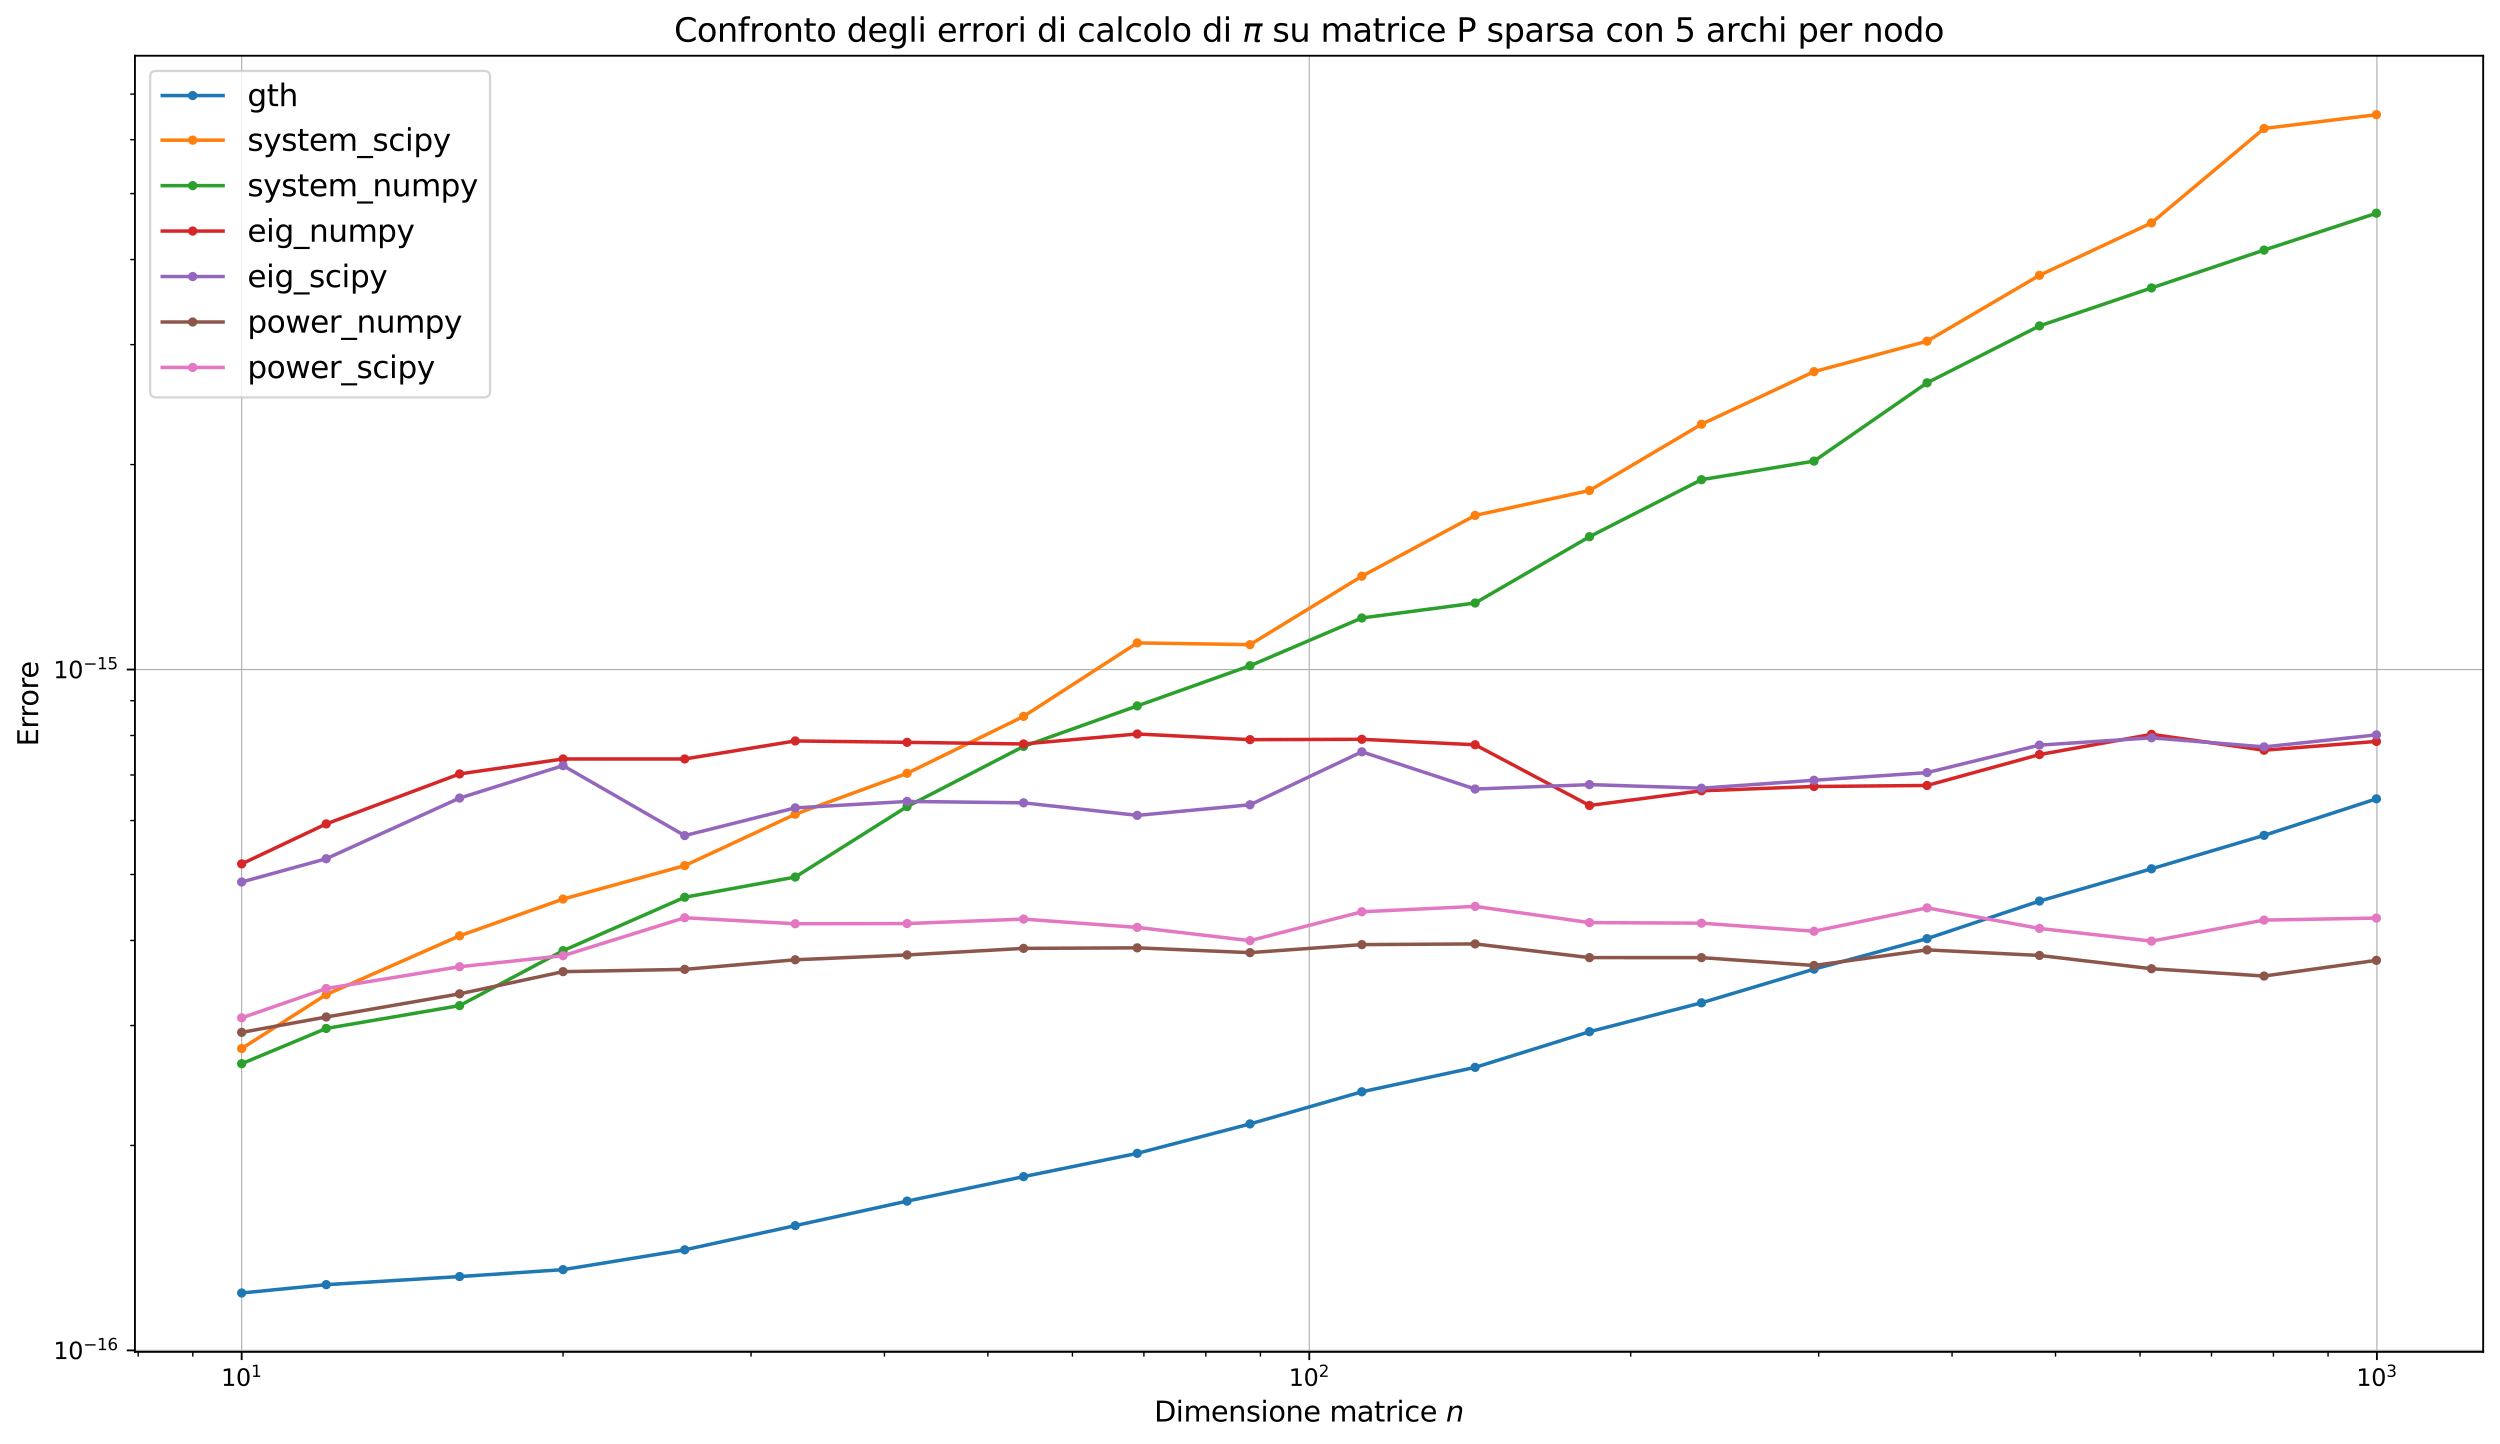 <?xml version="1.0" encoding="utf-8" standalone="no"?>
<!DOCTYPE svg PUBLIC "-//W3C//DTD SVG 1.1//EN"
  "http://www.w3.org/Graphics/SVG/1.1/DTD/svg11.dtd">
<svg xmlns:xlink="http://www.w3.org/1999/xlink" width="1069.314pt" height="617.732pt" viewBox="0 0 1069.314 617.732" xmlns="http://www.w3.org/2000/svg" version="1.1">
 <defs>
  <style type="text/css">*{stroke-linejoin: round; stroke-linecap: butt}</style>
 </defs>
 <g id="figure_1">
  <g id="patch_1">
   <path d="M 0 617.732 
L 1069.314 617.732 
L 1069.314 0 
L 0 0 
z
" style="fill: #ffffff"/>
  </g>
  <g id="axes_1">
   <g id="patch_2">
    <path d="M 57.714 578.24 
L 1062.114 578.24 
L 1062.114 23.84 
L 57.714 23.84 
z
" style="fill: #ffffff"/>
   </g>
   <g id="matplotlib.axis_1">
    <g id="xtick_1">
     <g id="line2d_1">
      <path d="M 103.368 578.24 
L 103.368 23.84 
" clip-path="url(#pf6ccbe01fa)" style="fill: none; stroke: #b0b0b0; stroke-width: 0.5; stroke-linecap: square"/>
     </g>
     <g id="line2d_2">
      <defs>
       <path id="mbf31d3bc08" d="M 0 0 
L 0 3.5 
" style="stroke: #000000; stroke-width: 0.8"/>
      </defs>
      <g>
       <use xlink:href="#mbf31d3bc08" x="103.368" y="578.24" style="stroke: #000000; stroke-width: 0.8"/>
      </g>
     </g>
     <g id="text_1">
      <!-- $\mathdefault{10^{1}}$ -->
      <g transform="translate(94.568 592.838) scale(0.1 -0.1)">
       <defs>
        <path id="DejaVuSans-31" d="M 794 531 
L 1825 531 
L 1825 4091 
L 703 3866 
L 703 4441 
L 1819 4666 
L 2450 4666 
L 2450 531 
L 3481 531 
L 3481 0 
L 794 0 
L 794 531 
z
" transform="scale(0.016)"/>
        <path id="DejaVuSans-30" d="M 2034 4250 
Q 1547 4250 1301 3770 
Q 1056 3291 1056 2328 
Q 1056 1369 1301 889 
Q 1547 409 2034 409 
Q 2525 409 2770 889 
Q 3016 1369 3016 2328 
Q 3016 3291 2770 3770 
Q 2525 4250 2034 4250 
z
M 2034 4750 
Q 2819 4750 3233 4129 
Q 3647 3509 3647 2328 
Q 3647 1150 3233 529 
Q 2819 -91 2034 -91 
Q 1250 -91 836 529 
Q 422 1150 422 2328 
Q 422 3509 836 4129 
Q 1250 4750 2034 4750 
z
" transform="scale(0.016)"/>
       </defs>
       <use xlink:href="#DejaVuSans-31" transform="translate(0 0.684)"/>
       <use xlink:href="#DejaVuSans-30" transform="translate(63.623 0.684)"/>
       <use xlink:href="#DejaVuSans-31" transform="translate(128.203 38.966) scale(0.7)"/>
      </g>
     </g>
    </g>
    <g id="xtick_2">
     <g id="line2d_3">
      <path d="M 560.013 578.24 
L 560.013 23.84 
" clip-path="url(#pf6ccbe01fa)" style="fill: none; stroke: #b0b0b0; stroke-width: 0.5; stroke-linecap: square"/>
     </g>
     <g id="line2d_4">
      <g>
       <use xlink:href="#mbf31d3bc08" x="560.013" y="578.24" style="stroke: #000000; stroke-width: 0.8"/>
      </g>
     </g>
     <g id="text_2">
      <!-- $\mathdefault{10^{2}}$ -->
      <g transform="translate(551.213 592.838) scale(0.1 -0.1)">
       <defs>
        <path id="DejaVuSans-32" d="M 1228 531 
L 3431 531 
L 3431 0 
L 469 0 
L 469 531 
Q 828 903 1448 1529 
Q 2069 2156 2228 2338 
Q 2531 2678 2651 2914 
Q 2772 3150 2772 3378 
Q 2772 3750 2511 3984 
Q 2250 4219 1831 4219 
Q 1534 4219 1204 4116 
Q 875 4013 500 3803 
L 500 4441 
Q 881 4594 1212 4672 
Q 1544 4750 1819 4750 
Q 2544 4750 2975 4387 
Q 3406 4025 3406 3419 
Q 3406 3131 3298 2873 
Q 3191 2616 2906 2266 
Q 2828 2175 2409 1742 
Q 1991 1309 1228 531 
z
" transform="scale(0.016)"/>
       </defs>
       <use xlink:href="#DejaVuSans-31" transform="translate(0 0.766)"/>
       <use xlink:href="#DejaVuSans-30" transform="translate(63.623 0.766)"/>
       <use xlink:href="#DejaVuSans-32" transform="translate(128.203 39.047) scale(0.7)"/>
      </g>
     </g>
    </g>
    <g id="xtick_3">
     <g id="line2d_5">
      <path d="M 1016.658 578.24 
L 1016.658 23.84 
" clip-path="url(#pf6ccbe01fa)" style="fill: none; stroke: #b0b0b0; stroke-width: 0.5; stroke-linecap: square"/>
     </g>
     <g id="line2d_6">
      <g>
       <use xlink:href="#mbf31d3bc08" x="1016.658" y="578.24" style="stroke: #000000; stroke-width: 0.8"/>
      </g>
     </g>
     <g id="text_3">
      <!-- $\mathdefault{10^{3}}$ -->
      <g transform="translate(1007.858 592.838) scale(0.1 -0.1)">
       <defs>
        <path id="DejaVuSans-33" d="M 2597 2516 
Q 3050 2419 3304 2112 
Q 3559 1806 3559 1356 
Q 3559 666 3084 287 
Q 2609 -91 1734 -91 
Q 1441 -91 1130 -33 
Q 819 25 488 141 
L 488 750 
Q 750 597 1062 519 
Q 1375 441 1716 441 
Q 2309 441 2620 675 
Q 2931 909 2931 1356 
Q 2931 1769 2642 2001 
Q 2353 2234 1838 2234 
L 1294 2234 
L 1294 2753 
L 1863 2753 
Q 2328 2753 2575 2939 
Q 2822 3125 2822 3475 
Q 2822 3834 2567 4026 
Q 2313 4219 1838 4219 
Q 1578 4219 1281 4162 
Q 984 4106 628 3988 
L 628 4550 
Q 988 4650 1302 4700 
Q 1616 4750 1894 4750 
Q 2613 4750 3031 4423 
Q 3450 4097 3450 3541 
Q 3450 3153 3228 2886 
Q 3006 2619 2597 2516 
z
" transform="scale(0.016)"/>
       </defs>
       <use xlink:href="#DejaVuSans-31" transform="translate(0 0.766)"/>
       <use xlink:href="#DejaVuSans-30" transform="translate(63.623 0.766)"/>
       <use xlink:href="#DejaVuSans-33" transform="translate(128.203 39.047) scale(0.7)"/>
      </g>
     </g>
    </g>
    <g id="xtick_4">
     <g id="line2d_7">
      <defs>
       <path id="m6e0b505f28" d="M 0 0 
L 0 2 
" style="stroke: #000000; stroke-width: 0.6"/>
      </defs>
      <g>
       <use xlink:href="#m6e0b505f28" x="59.115" y="578.24" style="stroke: #000000; stroke-width: 0.6"/>
      </g>
     </g>
    </g>
    <g id="xtick_5">
     <g id="line2d_8">
      <g>
       <use xlink:href="#m6e0b505f28" x="82.473" y="578.24" style="stroke: #000000; stroke-width: 0.6"/>
      </g>
     </g>
    </g>
    <g id="xtick_6">
     <g id="line2d_9">
      <g>
       <use xlink:href="#m6e0b505f28" x="240.832" y="578.24" style="stroke: #000000; stroke-width: 0.6"/>
      </g>
     </g>
    </g>
    <g id="xtick_7">
     <g id="line2d_10">
      <g>
       <use xlink:href="#m6e0b505f28" x="321.243" y="578.24" style="stroke: #000000; stroke-width: 0.6"/>
      </g>
     </g>
    </g>
    <g id="xtick_8">
     <g id="line2d_11">
      <g>
       <use xlink:href="#m6e0b505f28" x="378.296" y="578.24" style="stroke: #000000; stroke-width: 0.6"/>
      </g>
     </g>
    </g>
    <g id="xtick_9">
     <g id="line2d_12">
      <g>
       <use xlink:href="#m6e0b505f28" x="422.549" y="578.24" style="stroke: #000000; stroke-width: 0.6"/>
      </g>
     </g>
    </g>
    <g id="xtick_10">
     <g id="line2d_13">
      <g>
       <use xlink:href="#m6e0b505f28" x="458.707" y="578.24" style="stroke: #000000; stroke-width: 0.6"/>
      </g>
     </g>
    </g>
    <g id="xtick_11">
     <g id="line2d_14">
      <g>
       <use xlink:href="#m6e0b505f28" x="489.278" y="578.24" style="stroke: #000000; stroke-width: 0.6"/>
      </g>
     </g>
    </g>
    <g id="xtick_12">
     <g id="line2d_15">
      <g>
       <use xlink:href="#m6e0b505f28" x="515.76" y="578.24" style="stroke: #000000; stroke-width: 0.6"/>
      </g>
     </g>
    </g>
    <g id="xtick_13">
     <g id="line2d_16">
      <g>
       <use xlink:href="#m6e0b505f28" x="539.118" y="578.24" style="stroke: #000000; stroke-width: 0.6"/>
      </g>
     </g>
    </g>
    <g id="xtick_14">
     <g id="line2d_17">
      <g>
       <use xlink:href="#m6e0b505f28" x="697.477" y="578.24" style="stroke: #000000; stroke-width: 0.6"/>
      </g>
     </g>
    </g>
    <g id="xtick_15">
     <g id="line2d_18">
      <g>
       <use xlink:href="#m6e0b505f28" x="777.888" y="578.24" style="stroke: #000000; stroke-width: 0.6"/>
      </g>
     </g>
    </g>
    <g id="xtick_16">
     <g id="line2d_19">
      <g>
       <use xlink:href="#m6e0b505f28" x="834.94" y="578.24" style="stroke: #000000; stroke-width: 0.6"/>
      </g>
     </g>
    </g>
    <g id="xtick_17">
     <g id="line2d_20">
      <g>
       <use xlink:href="#m6e0b505f28" x="879.194" y="578.24" style="stroke: #000000; stroke-width: 0.6"/>
      </g>
     </g>
    </g>
    <g id="xtick_18">
     <g id="line2d_21">
      <g>
       <use xlink:href="#m6e0b505f28" x="915.352" y="578.24" style="stroke: #000000; stroke-width: 0.6"/>
      </g>
     </g>
    </g>
    <g id="xtick_19">
     <g id="line2d_22">
      <g>
       <use xlink:href="#m6e0b505f28" x="945.922" y="578.24" style="stroke: #000000; stroke-width: 0.6"/>
      </g>
     </g>
    </g>
    <g id="xtick_20">
     <g id="line2d_23">
      <g>
       <use xlink:href="#m6e0b505f28" x="972.404" y="578.24" style="stroke: #000000; stroke-width: 0.6"/>
      </g>
     </g>
    </g>
    <g id="xtick_21">
     <g id="line2d_24">
      <g>
       <use xlink:href="#m6e0b505f28" x="995.763" y="578.24" style="stroke: #000000; stroke-width: 0.6"/>
      </g>
     </g>
    </g>
    <g id="text_4">
     <!-- Dimensione matrice $n$ -->
     <g transform="translate(493.674 608.036) scale(0.12 -0.12)">
      <defs>
       <path id="DejaVuSans-44" d="M 1259 4147 
L 1259 519 
L 2022 519 
Q 2988 519 3436 956 
Q 3884 1394 3884 2338 
Q 3884 3275 3436 3711 
Q 2988 4147 2022 4147 
L 1259 4147 
z
M 628 4666 
L 1925 4666 
Q 3281 4666 3915 4102 
Q 4550 3538 4550 2338 
Q 4550 1131 3912 565 
Q 3275 0 1925 0 
L 628 0 
L 628 4666 
z
" transform="scale(0.016)"/>
       <path id="DejaVuSans-69" d="M 603 3500 
L 1178 3500 
L 1178 0 
L 603 0 
L 603 3500 
z
M 603 4863 
L 1178 4863 
L 1178 4134 
L 603 4134 
L 603 4863 
z
" transform="scale(0.016)"/>
       <path id="DejaVuSans-6d" d="M 3328 2828 
Q 3544 3216 3844 3400 
Q 4144 3584 4550 3584 
Q 5097 3584 5394 3201 
Q 5691 2819 5691 2113 
L 5691 0 
L 5113 0 
L 5113 2094 
Q 5113 2597 4934 2840 
Q 4756 3084 4391 3084 
Q 3944 3084 3684 2787 
Q 3425 2491 3425 1978 
L 3425 0 
L 2847 0 
L 2847 2094 
Q 2847 2600 2669 2842 
Q 2491 3084 2119 3084 
Q 1678 3084 1418 2786 
Q 1159 2488 1159 1978 
L 1159 0 
L 581 0 
L 581 3500 
L 1159 3500 
L 1159 2956 
Q 1356 3278 1631 3431 
Q 1906 3584 2284 3584 
Q 2666 3584 2933 3390 
Q 3200 3197 3328 2828 
z
" transform="scale(0.016)"/>
       <path id="DejaVuSans-65" d="M 3597 1894 
L 3597 1613 
L 953 1613 
Q 991 1019 1311 708 
Q 1631 397 2203 397 
Q 2534 397 2845 478 
Q 3156 559 3463 722 
L 3463 178 
Q 3153 47 2828 -22 
Q 2503 -91 2169 -91 
Q 1331 -91 842 396 
Q 353 884 353 1716 
Q 353 2575 817 3079 
Q 1281 3584 2069 3584 
Q 2775 3584 3186 3129 
Q 3597 2675 3597 1894 
z
M 3022 2063 
Q 3016 2534 2758 2815 
Q 2500 3097 2075 3097 
Q 1594 3097 1305 2825 
Q 1016 2553 972 2059 
L 3022 2063 
z
" transform="scale(0.016)"/>
       <path id="DejaVuSans-6e" d="M 3513 2113 
L 3513 0 
L 2938 0 
L 2938 2094 
Q 2938 2591 2744 2837 
Q 2550 3084 2163 3084 
Q 1697 3084 1428 2787 
Q 1159 2491 1159 1978 
L 1159 0 
L 581 0 
L 581 3500 
L 1159 3500 
L 1159 2956 
Q 1366 3272 1645 3428 
Q 1925 3584 2291 3584 
Q 2894 3584 3203 3211 
Q 3513 2838 3513 2113 
z
" transform="scale(0.016)"/>
       <path id="DejaVuSans-73" d="M 2834 3397 
L 2834 2853 
Q 2591 2978 2328 3040 
Q 2066 3103 1784 3103 
Q 1356 3103 1142 2972 
Q 928 2841 928 2578 
Q 928 2378 1081 2264 
Q 1234 2150 1697 2047 
L 1894 2003 
Q 2506 1872 2764 1633 
Q 3022 1394 3022 966 
Q 3022 478 2636 193 
Q 2250 -91 1575 -91 
Q 1294 -91 989 -36 
Q 684 19 347 128 
L 347 722 
Q 666 556 975 473 
Q 1284 391 1588 391 
Q 1994 391 2212 530 
Q 2431 669 2431 922 
Q 2431 1156 2273 1281 
Q 2116 1406 1581 1522 
L 1381 1569 
Q 847 1681 609 1914 
Q 372 2147 372 2553 
Q 372 3047 722 3315 
Q 1072 3584 1716 3584 
Q 2034 3584 2315 3537 
Q 2597 3491 2834 3397 
z
" transform="scale(0.016)"/>
       <path id="DejaVuSans-6f" d="M 1959 3097 
Q 1497 3097 1228 2736 
Q 959 2375 959 1747 
Q 959 1119 1226 758 
Q 1494 397 1959 397 
Q 2419 397 2687 759 
Q 2956 1122 2956 1747 
Q 2956 2369 2687 2733 
Q 2419 3097 1959 3097 
z
M 1959 3584 
Q 2709 3584 3137 3096 
Q 3566 2609 3566 1747 
Q 3566 888 3137 398 
Q 2709 -91 1959 -91 
Q 1206 -91 779 398 
Q 353 888 353 1747 
Q 353 2609 779 3096 
Q 1206 3584 1959 3584 
z
" transform="scale(0.016)"/>
       <path id="DejaVuSans-20" transform="scale(0.016)"/>
       <path id="DejaVuSans-61" d="M 2194 1759 
Q 1497 1759 1228 1600 
Q 959 1441 959 1056 
Q 959 750 1161 570 
Q 1363 391 1709 391 
Q 2188 391 2477 730 
Q 2766 1069 2766 1631 
L 2766 1759 
L 2194 1759 
z
M 3341 1997 
L 3341 0 
L 2766 0 
L 2766 531 
Q 2569 213 2275 61 
Q 1981 -91 1556 -91 
Q 1019 -91 701 211 
Q 384 513 384 1019 
Q 384 1609 779 1909 
Q 1175 2209 1959 2209 
L 2766 2209 
L 2766 2266 
Q 2766 2663 2505 2880 
Q 2244 3097 1772 3097 
Q 1472 3097 1187 3025 
Q 903 2953 641 2809 
L 641 3341 
Q 956 3463 1253 3523 
Q 1550 3584 1831 3584 
Q 2591 3584 2966 3190 
Q 3341 2797 3341 1997 
z
" transform="scale(0.016)"/>
       <path id="DejaVuSans-74" d="M 1172 4494 
L 1172 3500 
L 2356 3500 
L 2356 3053 
L 1172 3053 
L 1172 1153 
Q 1172 725 1289 603 
Q 1406 481 1766 481 
L 2356 481 
L 2356 0 
L 1766 0 
Q 1100 0 847 248 
Q 594 497 594 1153 
L 594 3053 
L 172 3053 
L 172 3500 
L 594 3500 
L 594 4494 
L 1172 4494 
z
" transform="scale(0.016)"/>
       <path id="DejaVuSans-72" d="M 2631 2963 
Q 2534 3019 2420 3045 
Q 2306 3072 2169 3072 
Q 1681 3072 1420 2755 
Q 1159 2438 1159 1844 
L 1159 0 
L 581 0 
L 581 3500 
L 1159 3500 
L 1159 2956 
Q 1341 3275 1631 3429 
Q 1922 3584 2338 3584 
Q 2397 3584 2469 3576 
Q 2541 3569 2628 3553 
L 2631 2963 
z
" transform="scale(0.016)"/>
       <path id="DejaVuSans-63" d="M 3122 3366 
L 3122 2828 
Q 2878 2963 2633 3030 
Q 2388 3097 2138 3097 
Q 1578 3097 1268 2742 
Q 959 2388 959 1747 
Q 959 1106 1268 751 
Q 1578 397 2138 397 
Q 2388 397 2633 464 
Q 2878 531 3122 666 
L 3122 134 
Q 2881 22 2623 -34 
Q 2366 -91 2075 -91 
Q 1284 -91 818 406 
Q 353 903 353 1747 
Q 353 2603 823 3093 
Q 1294 3584 2113 3584 
Q 2378 3584 2631 3529 
Q 2884 3475 3122 3366 
z
" transform="scale(0.016)"/>
       <path id="DejaVuSans-Oblique-6e" d="M 3566 2113 
L 3156 0 
L 2578 0 
L 2988 2091 
Q 3016 2238 3031 2350 
Q 3047 2463 3047 2528 
Q 3047 2791 2881 2937 
Q 2716 3084 2419 3084 
Q 1956 3084 1622 2776 
Q 1288 2469 1184 1941 
L 800 0 
L 225 0 
L 903 3500 
L 1478 3500 
L 1363 2950 
Q 1603 3253 1940 3418 
Q 2278 3584 2650 3584 
Q 3113 3584 3367 3334 
Q 3622 3084 3622 2631 
Q 3622 2519 3608 2391 
Q 3594 2263 3566 2113 
z
" transform="scale(0.016)"/>
      </defs>
      <use xlink:href="#DejaVuSans-44" transform="translate(0 0.016)"/>
      <use xlink:href="#DejaVuSans-69" transform="translate(77.002 0.016)"/>
      <use xlink:href="#DejaVuSans-6d" transform="translate(104.785 0.016)"/>
      <use xlink:href="#DejaVuSans-65" transform="translate(202.197 0.016)"/>
      <use xlink:href="#DejaVuSans-6e" transform="translate(263.721 0.016)"/>
      <use xlink:href="#DejaVuSans-73" transform="translate(327.1 0.016)"/>
      <use xlink:href="#DejaVuSans-69" transform="translate(379.199 0.016)"/>
      <use xlink:href="#DejaVuSans-6f" transform="translate(406.982 0.016)"/>
      <use xlink:href="#DejaVuSans-6e" transform="translate(468.164 0.016)"/>
      <use xlink:href="#DejaVuSans-65" transform="translate(531.543 0.016)"/>
      <use xlink:href="#DejaVuSans-20" transform="translate(593.066 0.016)"/>
      <use xlink:href="#DejaVuSans-6d" transform="translate(624.854 0.016)"/>
      <use xlink:href="#DejaVuSans-61" transform="translate(722.266 0.016)"/>
      <use xlink:href="#DejaVuSans-74" transform="translate(783.545 0.016)"/>
      <use xlink:href="#DejaVuSans-72" transform="translate(822.754 0.016)"/>
      <use xlink:href="#DejaVuSans-69" transform="translate(863.867 0.016)"/>
      <use xlink:href="#DejaVuSans-63" transform="translate(891.65 0.016)"/>
      <use xlink:href="#DejaVuSans-65" transform="translate(946.631 0.016)"/>
      <use xlink:href="#DejaVuSans-20" transform="translate(1008.154 0.016)"/>
      <use xlink:href="#DejaVuSans-Oblique-6e" transform="translate(1039.941 0.016)"/>
     </g>
    </g>
   </g>
   <g id="matplotlib.axis_2">
    <g id="ytick_1">
     <g id="line2d_25">
      <path d="M 57.714 577.599 
L 1062.114 577.599 
" clip-path="url(#pf6ccbe01fa)" style="fill: none; stroke: #b0b0b0; stroke-width: 0.5; stroke-linecap: square"/>
     </g>
     <g id="line2d_26">
      <defs>
       <path id="mcbcf1506db" d="M 0 0 
L -3.5 0 
" style="stroke: #000000; stroke-width: 0.8"/>
      </defs>
      <g>
       <use xlink:href="#mcbcf1506db" x="57.714" y="577.599" style="stroke: #000000; stroke-width: 0.8"/>
      </g>
     </g>
     <g id="text_5">
      <!-- $\mathdefault{10^{-16}}$ -->
      <g transform="translate(22.814 581.398) scale(0.1 -0.1)">
       <defs>
        <path id="DejaVuSans-2212" d="M 678 2272 
L 4684 2272 
L 4684 1741 
L 678 1741 
L 678 2272 
z
" transform="scale(0.016)"/>
        <path id="DejaVuSans-36" d="M 2113 2584 
Q 1688 2584 1439 2293 
Q 1191 2003 1191 1497 
Q 1191 994 1439 701 
Q 1688 409 2113 409 
Q 2538 409 2786 701 
Q 3034 994 3034 1497 
Q 3034 2003 2786 2293 
Q 2538 2584 2113 2584 
z
M 3366 4563 
L 3366 3988 
Q 3128 4100 2886 4159 
Q 2644 4219 2406 4219 
Q 1781 4219 1451 3797 
Q 1122 3375 1075 2522 
Q 1259 2794 1537 2939 
Q 1816 3084 2150 3084 
Q 2853 3084 3261 2657 
Q 3669 2231 3669 1497 
Q 3669 778 3244 343 
Q 2819 -91 2113 -91 
Q 1303 -91 875 529 
Q 447 1150 447 2328 
Q 447 3434 972 4092 
Q 1497 4750 2381 4750 
Q 2619 4750 2861 4703 
Q 3103 4656 3366 4563 
z
" transform="scale(0.016)"/>
       </defs>
       <use xlink:href="#DejaVuSans-31" transform="translate(0 0.766)"/>
       <use xlink:href="#DejaVuSans-30" transform="translate(63.623 0.766)"/>
       <use xlink:href="#DejaVuSans-2212" transform="translate(128.203 39.047) scale(0.7)"/>
       <use xlink:href="#DejaVuSans-31" transform="translate(186.855 39.047) scale(0.7)"/>
       <use xlink:href="#DejaVuSans-36" transform="translate(231.392 39.047) scale(0.7)"/>
      </g>
     </g>
    </g>
    <g id="ytick_2">
     <g id="line2d_27">
      <path d="M 57.714 286.369 
L 1062.114 286.369 
" clip-path="url(#pf6ccbe01fa)" style="fill: none; stroke: #b0b0b0; stroke-width: 0.5; stroke-linecap: square"/>
     </g>
     <g id="line2d_28">
      <g>
       <use xlink:href="#mcbcf1506db" x="57.714" y="286.369" style="stroke: #000000; stroke-width: 0.8"/>
      </g>
     </g>
     <g id="text_6">
      <!-- $\mathdefault{10^{-15}}$ -->
      <g transform="translate(22.814 290.169) scale(0.1 -0.1)">
       <defs>
        <path id="DejaVuSans-35" d="M 691 4666 
L 3169 4666 
L 3169 4134 
L 1269 4134 
L 1269 2991 
Q 1406 3038 1543 3061 
Q 1681 3084 1819 3084 
Q 2600 3084 3056 2656 
Q 3513 2228 3513 1497 
Q 3513 744 3044 326 
Q 2575 -91 1722 -91 
Q 1428 -91 1123 -41 
Q 819 9 494 109 
L 494 744 
Q 775 591 1075 516 
Q 1375 441 1709 441 
Q 2250 441 2565 725 
Q 2881 1009 2881 1497 
Q 2881 1984 2565 2268 
Q 2250 2553 1709 2553 
Q 1456 2553 1204 2497 
Q 953 2441 691 2322 
L 691 4666 
z
" transform="scale(0.016)"/>
       </defs>
       <use xlink:href="#DejaVuSans-31" transform="translate(0 0.684)"/>
       <use xlink:href="#DejaVuSans-30" transform="translate(63.623 0.684)"/>
       <use xlink:href="#DejaVuSans-2212" transform="translate(128.203 38.966) scale(0.7)"/>
       <use xlink:href="#DejaVuSans-31" transform="translate(186.855 38.966) scale(0.7)"/>
       <use xlink:href="#DejaVuSans-35" transform="translate(231.392 38.966) scale(0.7)"/>
      </g>
     </g>
    </g>
    <g id="ytick_3">
     <g id="line2d_29">
      <defs>
       <path id="m6c757d63d1" d="M 0 0 
L -2 0 
" style="stroke: #000000; stroke-width: 0.6"/>
      </defs>
      <g>
       <use xlink:href="#m6c757d63d1" x="57.714" y="489.93" style="stroke: #000000; stroke-width: 0.6"/>
      </g>
     </g>
    </g>
    <g id="ytick_4">
     <g id="line2d_30">
      <g>
       <use xlink:href="#m6c757d63d1" x="57.714" y="438.647" style="stroke: #000000; stroke-width: 0.6"/>
      </g>
     </g>
    </g>
    <g id="ytick_5">
     <g id="line2d_31">
      <g>
       <use xlink:href="#m6c757d63d1" x="57.714" y="402.261" style="stroke: #000000; stroke-width: 0.6"/>
      </g>
     </g>
    </g>
    <g id="ytick_6">
     <g id="line2d_32">
      <g>
       <use xlink:href="#m6c757d63d1" x="57.714" y="374.038" style="stroke: #000000; stroke-width: 0.6"/>
      </g>
     </g>
    </g>
    <g id="ytick_7">
     <g id="line2d_33">
      <g>
       <use xlink:href="#m6c757d63d1" x="57.714" y="350.978" style="stroke: #000000; stroke-width: 0.6"/>
      </g>
     </g>
    </g>
    <g id="ytick_8">
     <g id="line2d_34">
      <g>
       <use xlink:href="#m6c757d63d1" x="57.714" y="331.481" style="stroke: #000000; stroke-width: 0.6"/>
      </g>
     </g>
    </g>
    <g id="ytick_9">
     <g id="line2d_35">
      <g>
       <use xlink:href="#m6c757d63d1" x="57.714" y="314.593" style="stroke: #000000; stroke-width: 0.6"/>
      </g>
     </g>
    </g>
    <g id="ytick_10">
     <g id="line2d_36">
      <g>
       <use xlink:href="#m6c757d63d1" x="57.714" y="299.695" style="stroke: #000000; stroke-width: 0.6"/>
      </g>
     </g>
    </g>
    <g id="ytick_11">
     <g id="line2d_37">
      <g>
       <use xlink:href="#m6c757d63d1" x="57.714" y="198.701" style="stroke: #000000; stroke-width: 0.6"/>
      </g>
     </g>
    </g>
    <g id="ytick_12">
     <g id="line2d_38">
      <g>
       <use xlink:href="#m6c757d63d1" x="57.714" y="147.418" style="stroke: #000000; stroke-width: 0.6"/>
      </g>
     </g>
    </g>
    <g id="ytick_13">
     <g id="line2d_39">
      <g>
       <use xlink:href="#m6c757d63d1" x="57.714" y="111.032" style="stroke: #000000; stroke-width: 0.6"/>
      </g>
     </g>
    </g>
    <g id="ytick_14">
     <g id="line2d_40">
      <g>
       <use xlink:href="#m6c757d63d1" x="57.714" y="82.809" style="stroke: #000000; stroke-width: 0.6"/>
      </g>
     </g>
    </g>
    <g id="ytick_15">
     <g id="line2d_41">
      <g>
       <use xlink:href="#m6c757d63d1" x="57.714" y="59.749" style="stroke: #000000; stroke-width: 0.6"/>
      </g>
     </g>
    </g>
    <g id="ytick_16">
     <g id="line2d_42">
      <g>
       <use xlink:href="#m6c757d63d1" x="57.714" y="40.252" style="stroke: #000000; stroke-width: 0.6"/>
      </g>
     </g>
    </g>
    <g id="text_7">
     <!-- Errore -->
     <g transform="translate(16.318 319.219) rotate(-90) scale(0.12 -0.12)">
      <defs>
       <path id="DejaVuSans-45" d="M 628 4666 
L 3578 4666 
L 3578 4134 
L 1259 4134 
L 1259 2753 
L 3481 2753 
L 3481 2222 
L 1259 2222 
L 1259 531 
L 3634 531 
L 3634 0 
L 628 0 
L 628 4666 
z
" transform="scale(0.016)"/>
      </defs>
      <use xlink:href="#DejaVuSans-45"/>
      <use xlink:href="#DejaVuSans-72" x="63.184"/>
      <use xlink:href="#DejaVuSans-72" x="102.547"/>
      <use xlink:href="#DejaVuSans-6f" x="141.41"/>
      <use xlink:href="#DejaVuSans-72" x="202.592"/>
      <use xlink:href="#DejaVuSans-65" x="241.455"/>
     </g>
    </g>
   </g>
   <g id="line2d_43">
    <path d="M 103.368 553.04 
L 139.526 549.477 
L 196.579 546.012 
L 240.832 543.055 
L 292.864 534.58 
L 340.145 524.231 
L 387.972 513.752 
L 437.812 503.272 
L 486.424 493.31 
L 534.661 480.721 
L 582.488 466.984 
L 630.946 456.54 
L 679.86 441.286 
L 727.764 428.924 
L 775.895 414.522 
L 824.245 401.474 
L 872.334 385.405 
L 920.249 371.607 
L 968.398 357.297 
L 1016.459 341.676 
" clip-path="url(#pf6ccbe01fa)" style="fill: none; stroke: #1f77b4; stroke-width: 1.5; stroke-linecap: square"/>
    <defs>
     <path id="md8b62e41e8" d="M 0 1.5 
C 0.398 1.5 0.779 1.342 1.061 1.061 
C 1.342 0.779 1.5 0.398 1.5 0 
C 1.5 -0.398 1.342 -0.779 1.061 -1.061 
C 0.779 -1.342 0.398 -1.5 0 -1.5 
C -0.398 -1.5 -0.779 -1.342 -1.061 -1.061 
C -1.342 -0.779 -1.5 -0.398 -1.5 0 
C -1.5 0.398 -1.342 0.779 -1.061 1.061 
C -0.779 1.342 -0.398 1.5 0 1.5 
z
" style="stroke: #1f77b4"/>
    </defs>
    <g clip-path="url(#pf6ccbe01fa)">
     <use xlink:href="#md8b62e41e8" x="103.368" y="553.04" style="fill: #1f77b4; stroke: #1f77b4"/>
     <use xlink:href="#md8b62e41e8" x="139.526" y="549.477" style="fill: #1f77b4; stroke: #1f77b4"/>
     <use xlink:href="#md8b62e41e8" x="196.579" y="546.012" style="fill: #1f77b4; stroke: #1f77b4"/>
     <use xlink:href="#md8b62e41e8" x="240.832" y="543.055" style="fill: #1f77b4; stroke: #1f77b4"/>
     <use xlink:href="#md8b62e41e8" x="292.864" y="534.58" style="fill: #1f77b4; stroke: #1f77b4"/>
     <use xlink:href="#md8b62e41e8" x="340.145" y="524.231" style="fill: #1f77b4; stroke: #1f77b4"/>
     <use xlink:href="#md8b62e41e8" x="387.972" y="513.752" style="fill: #1f77b4; stroke: #1f77b4"/>
     <use xlink:href="#md8b62e41e8" x="437.812" y="503.272" style="fill: #1f77b4; stroke: #1f77b4"/>
     <use xlink:href="#md8b62e41e8" x="486.424" y="493.31" style="fill: #1f77b4; stroke: #1f77b4"/>
     <use xlink:href="#md8b62e41e8" x="534.661" y="480.721" style="fill: #1f77b4; stroke: #1f77b4"/>
     <use xlink:href="#md8b62e41e8" x="582.488" y="466.984" style="fill: #1f77b4; stroke: #1f77b4"/>
     <use xlink:href="#md8b62e41e8" x="630.946" y="456.54" style="fill: #1f77b4; stroke: #1f77b4"/>
     <use xlink:href="#md8b62e41e8" x="679.86" y="441.286" style="fill: #1f77b4; stroke: #1f77b4"/>
     <use xlink:href="#md8b62e41e8" x="727.764" y="428.924" style="fill: #1f77b4; stroke: #1f77b4"/>
     <use xlink:href="#md8b62e41e8" x="775.895" y="414.522" style="fill: #1f77b4; stroke: #1f77b4"/>
     <use xlink:href="#md8b62e41e8" x="824.245" y="401.474" style="fill: #1f77b4; stroke: #1f77b4"/>
     <use xlink:href="#md8b62e41e8" x="872.334" y="385.405" style="fill: #1f77b4; stroke: #1f77b4"/>
     <use xlink:href="#md8b62e41e8" x="920.249" y="371.607" style="fill: #1f77b4; stroke: #1f77b4"/>
     <use xlink:href="#md8b62e41e8" x="968.398" y="357.297" style="fill: #1f77b4; stroke: #1f77b4"/>
     <use xlink:href="#md8b62e41e8" x="1016.459" y="341.676" style="fill: #1f77b4; stroke: #1f77b4"/>
    </g>
   </g>
   <g id="line2d_44">
    <path d="M 103.368 448.482 
L 139.526 425.422 
L 196.579 400.266 
L 240.832 384.547 
L 292.864 370.247 
L 340.145 348.265 
L 387.972 330.773 
L 437.812 306.407 
L 486.424 274.986 
L 534.661 275.734 
L 582.488 246.458 
L 630.946 220.457 
L 679.86 209.794 
L 727.764 181.458 
L 775.895 158.964 
L 824.245 145.927 
L 872.334 117.759 
L 920.249 95.335 
L 968.398 54.952 
L 1016.459 49.04 
" clip-path="url(#pf6ccbe01fa)" style="fill: none; stroke: #ff7f0e; stroke-width: 1.5; stroke-linecap: square"/>
    <defs>
     <path id="m879a0697b8" d="M 0 1.5 
C 0.398 1.5 0.779 1.342 1.061 1.061 
C 1.342 0.779 1.5 0.398 1.5 0 
C 1.5 -0.398 1.342 -0.779 1.061 -1.061 
C 0.779 -1.342 0.398 -1.5 0 -1.5 
C -0.398 -1.5 -0.779 -1.342 -1.061 -1.061 
C -1.342 -0.779 -1.5 -0.398 -1.5 0 
C -1.5 0.398 -1.342 0.779 -1.061 1.061 
C -0.779 1.342 -0.398 1.5 0 1.5 
z
" style="stroke: #ff7f0e"/>
    </defs>
    <g clip-path="url(#pf6ccbe01fa)">
     <use xlink:href="#m879a0697b8" x="103.368" y="448.482" style="fill: #ff7f0e; stroke: #ff7f0e"/>
     <use xlink:href="#m879a0697b8" x="139.526" y="425.422" style="fill: #ff7f0e; stroke: #ff7f0e"/>
     <use xlink:href="#m879a0697b8" x="196.579" y="400.266" style="fill: #ff7f0e; stroke: #ff7f0e"/>
     <use xlink:href="#m879a0697b8" x="240.832" y="384.547" style="fill: #ff7f0e; stroke: #ff7f0e"/>
     <use xlink:href="#m879a0697b8" x="292.864" y="370.247" style="fill: #ff7f0e; stroke: #ff7f0e"/>
     <use xlink:href="#m879a0697b8" x="340.145" y="348.265" style="fill: #ff7f0e; stroke: #ff7f0e"/>
     <use xlink:href="#m879a0697b8" x="387.972" y="330.773" style="fill: #ff7f0e; stroke: #ff7f0e"/>
     <use xlink:href="#m879a0697b8" x="437.812" y="306.407" style="fill: #ff7f0e; stroke: #ff7f0e"/>
     <use xlink:href="#m879a0697b8" x="486.424" y="274.986" style="fill: #ff7f0e; stroke: #ff7f0e"/>
     <use xlink:href="#m879a0697b8" x="534.661" y="275.734" style="fill: #ff7f0e; stroke: #ff7f0e"/>
     <use xlink:href="#m879a0697b8" x="582.488" y="246.458" style="fill: #ff7f0e; stroke: #ff7f0e"/>
     <use xlink:href="#m879a0697b8" x="630.946" y="220.457" style="fill: #ff7f0e; stroke: #ff7f0e"/>
     <use xlink:href="#m879a0697b8" x="679.86" y="209.794" style="fill: #ff7f0e; stroke: #ff7f0e"/>
     <use xlink:href="#m879a0697b8" x="727.764" y="181.458" style="fill: #ff7f0e; stroke: #ff7f0e"/>
     <use xlink:href="#m879a0697b8" x="775.895" y="158.964" style="fill: #ff7f0e; stroke: #ff7f0e"/>
     <use xlink:href="#m879a0697b8" x="824.245" y="145.927" style="fill: #ff7f0e; stroke: #ff7f0e"/>
     <use xlink:href="#m879a0697b8" x="872.334" y="117.759" style="fill: #ff7f0e; stroke: #ff7f0e"/>
     <use xlink:href="#m879a0697b8" x="920.249" y="95.335" style="fill: #ff7f0e; stroke: #ff7f0e"/>
     <use xlink:href="#m879a0697b8" x="968.398" y="54.952" style="fill: #ff7f0e; stroke: #ff7f0e"/>
     <use xlink:href="#m879a0697b8" x="1016.459" y="49.04" style="fill: #ff7f0e; stroke: #ff7f0e"/>
    </g>
   </g>
   <g id="line2d_45">
    <path d="M 103.368 454.97 
L 139.526 439.888 
L 196.579 430.12 
L 240.832 406.633 
L 292.864 383.775 
L 340.145 375.131 
L 387.972 344.997 
L 437.812 319.249 
L 486.424 301.94 
L 534.661 284.75 
L 582.488 264.321 
L 630.946 257.924 
L 679.86 229.558 
L 727.764 205.165 
L 775.895 197.227 
L 824.245 163.745 
L 872.334 139.394 
L 920.249 123.156 
L 968.398 106.968 
L 1016.459 91.2 
" clip-path="url(#pf6ccbe01fa)" style="fill: none; stroke: #2ca02c; stroke-width: 1.5; stroke-linecap: square"/>
    <defs>
     <path id="m03c0204348" d="M 0 1.5 
C 0.398 1.5 0.779 1.342 1.061 1.061 
C 1.342 0.779 1.5 0.398 1.5 0 
C 1.5 -0.398 1.342 -0.779 1.061 -1.061 
C 0.779 -1.342 0.398 -1.5 0 -1.5 
C -0.398 -1.5 -0.779 -1.342 -1.061 -1.061 
C -1.342 -0.779 -1.5 -0.398 -1.5 0 
C -1.5 0.398 -1.342 0.779 -1.061 1.061 
C -0.779 1.342 -0.398 1.5 0 1.5 
z
" style="stroke: #2ca02c"/>
    </defs>
    <g clip-path="url(#pf6ccbe01fa)">
     <use xlink:href="#m03c0204348" x="103.368" y="454.97" style="fill: #2ca02c; stroke: #2ca02c"/>
     <use xlink:href="#m03c0204348" x="139.526" y="439.888" style="fill: #2ca02c; stroke: #2ca02c"/>
     <use xlink:href="#m03c0204348" x="196.579" y="430.12" style="fill: #2ca02c; stroke: #2ca02c"/>
     <use xlink:href="#m03c0204348" x="240.832" y="406.633" style="fill: #2ca02c; stroke: #2ca02c"/>
     <use xlink:href="#m03c0204348" x="292.864" y="383.775" style="fill: #2ca02c; stroke: #2ca02c"/>
     <use xlink:href="#m03c0204348" x="340.145" y="375.131" style="fill: #2ca02c; stroke: #2ca02c"/>
     <use xlink:href="#m03c0204348" x="387.972" y="344.997" style="fill: #2ca02c; stroke: #2ca02c"/>
     <use xlink:href="#m03c0204348" x="437.812" y="319.249" style="fill: #2ca02c; stroke: #2ca02c"/>
     <use xlink:href="#m03c0204348" x="486.424" y="301.94" style="fill: #2ca02c; stroke: #2ca02c"/>
     <use xlink:href="#m03c0204348" x="534.661" y="284.75" style="fill: #2ca02c; stroke: #2ca02c"/>
     <use xlink:href="#m03c0204348" x="582.488" y="264.321" style="fill: #2ca02c; stroke: #2ca02c"/>
     <use xlink:href="#m03c0204348" x="630.946" y="257.924" style="fill: #2ca02c; stroke: #2ca02c"/>
     <use xlink:href="#m03c0204348" x="679.86" y="229.558" style="fill: #2ca02c; stroke: #2ca02c"/>
     <use xlink:href="#m03c0204348" x="727.764" y="205.165" style="fill: #2ca02c; stroke: #2ca02c"/>
     <use xlink:href="#m03c0204348" x="775.895" y="197.227" style="fill: #2ca02c; stroke: #2ca02c"/>
     <use xlink:href="#m03c0204348" x="824.245" y="163.745" style="fill: #2ca02c; stroke: #2ca02c"/>
     <use xlink:href="#m03c0204348" x="872.334" y="139.394" style="fill: #2ca02c; stroke: #2ca02c"/>
     <use xlink:href="#m03c0204348" x="920.249" y="123.156" style="fill: #2ca02c; stroke: #2ca02c"/>
     <use xlink:href="#m03c0204348" x="968.398" y="106.968" style="fill: #2ca02c; stroke: #2ca02c"/>
     <use xlink:href="#m03c0204348" x="1016.459" y="91.2" style="fill: #2ca02c; stroke: #2ca02c"/>
    </g>
   </g>
   <g id="line2d_46">
    <path d="M 103.368 369.504 
L 139.526 352.404 
L 196.579 331.019 
L 240.832 324.625 
L 292.864 324.625 
L 340.145 316.923 
L 387.972 317.513 
L 437.812 318.213 
L 486.424 313.938 
L 534.661 316.365 
L 582.488 316.218 
L 630.946 318.555 
L 679.86 344.527 
L 727.764 338.236 
L 775.895 336.41 
L 824.245 335.964 
L 872.334 322.751 
L 920.249 314.104 
L 968.398 320.885 
L 1016.459 317.124 
" clip-path="url(#pf6ccbe01fa)" style="fill: none; stroke: #d62728; stroke-width: 1.5; stroke-linecap: square"/>
    <defs>
     <path id="m3f023e2284" d="M 0 1.5 
C 0.398 1.5 0.779 1.342 1.061 1.061 
C 1.342 0.779 1.5 0.398 1.5 0 
C 1.5 -0.398 1.342 -0.779 1.061 -1.061 
C 0.779 -1.342 0.398 -1.5 0 -1.5 
C -0.398 -1.5 -0.779 -1.342 -1.061 -1.061 
C -1.342 -0.779 -1.5 -0.398 -1.5 0 
C -1.5 0.398 -1.342 0.779 -1.061 1.061 
C -0.779 1.342 -0.398 1.5 0 1.5 
z
" style="stroke: #d62728"/>
    </defs>
    <g clip-path="url(#pf6ccbe01fa)">
     <use xlink:href="#m3f023e2284" x="103.368" y="369.504" style="fill: #d62728; stroke: #d62728"/>
     <use xlink:href="#m3f023e2284" x="139.526" y="352.404" style="fill: #d62728; stroke: #d62728"/>
     <use xlink:href="#m3f023e2284" x="196.579" y="331.019" style="fill: #d62728; stroke: #d62728"/>
     <use xlink:href="#m3f023e2284" x="240.832" y="324.625" style="fill: #d62728; stroke: #d62728"/>
     <use xlink:href="#m3f023e2284" x="292.864" y="324.625" style="fill: #d62728; stroke: #d62728"/>
     <use xlink:href="#m3f023e2284" x="340.145" y="316.923" style="fill: #d62728; stroke: #d62728"/>
     <use xlink:href="#m3f023e2284" x="387.972" y="317.513" style="fill: #d62728; stroke: #d62728"/>
     <use xlink:href="#m3f023e2284" x="437.812" y="318.213" style="fill: #d62728; stroke: #d62728"/>
     <use xlink:href="#m3f023e2284" x="486.424" y="313.938" style="fill: #d62728; stroke: #d62728"/>
     <use xlink:href="#m3f023e2284" x="534.661" y="316.365" style="fill: #d62728; stroke: #d62728"/>
     <use xlink:href="#m3f023e2284" x="582.488" y="316.218" style="fill: #d62728; stroke: #d62728"/>
     <use xlink:href="#m3f023e2284" x="630.946" y="318.555" style="fill: #d62728; stroke: #d62728"/>
     <use xlink:href="#m3f023e2284" x="679.86" y="344.527" style="fill: #d62728; stroke: #d62728"/>
     <use xlink:href="#m3f023e2284" x="727.764" y="338.236" style="fill: #d62728; stroke: #d62728"/>
     <use xlink:href="#m3f023e2284" x="775.895" y="336.41" style="fill: #d62728; stroke: #d62728"/>
     <use xlink:href="#m3f023e2284" x="824.245" y="335.964" style="fill: #d62728; stroke: #d62728"/>
     <use xlink:href="#m3f023e2284" x="872.334" y="322.751" style="fill: #d62728; stroke: #d62728"/>
     <use xlink:href="#m3f023e2284" x="920.249" y="314.104" style="fill: #d62728; stroke: #d62728"/>
     <use xlink:href="#m3f023e2284" x="968.398" y="320.885" style="fill: #d62728; stroke: #d62728"/>
     <use xlink:href="#m3f023e2284" x="1016.459" y="317.124" style="fill: #d62728; stroke: #d62728"/>
    </g>
   </g>
   <g id="line2d_47">
    <path d="M 103.368 377.252 
L 139.526 367.301 
L 196.579 341.345 
L 240.832 327.478 
L 292.864 357.401 
L 340.145 345.544 
L 387.972 342.793 
L 437.812 343.395 
L 486.424 348.75 
L 534.661 344.226 
L 582.488 321.562 
L 630.946 337.494 
L 679.86 335.603 
L 727.764 337.127 
L 775.895 333.729 
L 824.245 330.465 
L 872.334 318.709 
L 920.249 315.586 
L 968.398 319.467 
L 1016.459 314.322 
" clip-path="url(#pf6ccbe01fa)" style="fill: none; stroke: #9467bd; stroke-width: 1.5; stroke-linecap: square"/>
    <defs>
     <path id="m09ea124ba3" d="M 0 1.5 
C 0.398 1.5 0.779 1.342 1.061 1.061 
C 1.342 0.779 1.5 0.398 1.5 0 
C 1.5 -0.398 1.342 -0.779 1.061 -1.061 
C 0.779 -1.342 0.398 -1.5 0 -1.5 
C -0.398 -1.5 -0.779 -1.342 -1.061 -1.061 
C -1.342 -0.779 -1.5 -0.398 -1.5 0 
C -1.5 0.398 -1.342 0.779 -1.061 1.061 
C -0.779 1.342 -0.398 1.5 0 1.5 
z
" style="stroke: #9467bd"/>
    </defs>
    <g clip-path="url(#pf6ccbe01fa)">
     <use xlink:href="#m09ea124ba3" x="103.368" y="377.252" style="fill: #9467bd; stroke: #9467bd"/>
     <use xlink:href="#m09ea124ba3" x="139.526" y="367.301" style="fill: #9467bd; stroke: #9467bd"/>
     <use xlink:href="#m09ea124ba3" x="196.579" y="341.345" style="fill: #9467bd; stroke: #9467bd"/>
     <use xlink:href="#m09ea124ba3" x="240.832" y="327.478" style="fill: #9467bd; stroke: #9467bd"/>
     <use xlink:href="#m09ea124ba3" x="292.864" y="357.401" style="fill: #9467bd; stroke: #9467bd"/>
     <use xlink:href="#m09ea124ba3" x="340.145" y="345.544" style="fill: #9467bd; stroke: #9467bd"/>
     <use xlink:href="#m09ea124ba3" x="387.972" y="342.793" style="fill: #9467bd; stroke: #9467bd"/>
     <use xlink:href="#m09ea124ba3" x="437.812" y="343.395" style="fill: #9467bd; stroke: #9467bd"/>
     <use xlink:href="#m09ea124ba3" x="486.424" y="348.75" style="fill: #9467bd; stroke: #9467bd"/>
     <use xlink:href="#m09ea124ba3" x="534.661" y="344.226" style="fill: #9467bd; stroke: #9467bd"/>
     <use xlink:href="#m09ea124ba3" x="582.488" y="321.562" style="fill: #9467bd; stroke: #9467bd"/>
     <use xlink:href="#m09ea124ba3" x="630.946" y="337.494" style="fill: #9467bd; stroke: #9467bd"/>
     <use xlink:href="#m09ea124ba3" x="679.86" y="335.603" style="fill: #9467bd; stroke: #9467bd"/>
     <use xlink:href="#m09ea124ba3" x="727.764" y="337.127" style="fill: #9467bd; stroke: #9467bd"/>
     <use xlink:href="#m09ea124ba3" x="775.895" y="333.729" style="fill: #9467bd; stroke: #9467bd"/>
     <use xlink:href="#m09ea124ba3" x="824.245" y="330.465" style="fill: #9467bd; stroke: #9467bd"/>
     <use xlink:href="#m09ea124ba3" x="872.334" y="318.709" style="fill: #9467bd; stroke: #9467bd"/>
     <use xlink:href="#m09ea124ba3" x="920.249" y="315.586" style="fill: #9467bd; stroke: #9467bd"/>
     <use xlink:href="#m09ea124ba3" x="968.398" y="319.467" style="fill: #9467bd; stroke: #9467bd"/>
     <use xlink:href="#m09ea124ba3" x="1016.459" y="314.322" style="fill: #9467bd; stroke: #9467bd"/>
    </g>
   </g>
   <g id="line2d_48">
    <path d="M 103.368 441.561 
L 139.526 434.998 
L 196.579 425.093 
L 240.832 415.603 
L 292.864 414.616 
L 340.145 410.525 
L 387.972 408.456 
L 437.812 405.643 
L 486.424 405.415 
L 534.661 407.472 
L 582.488 404.041 
L 630.946 403.739 
L 679.86 409.593 
L 727.764 409.602 
L 775.895 412.962 
L 824.245 406.287 
L 872.334 408.666 
L 920.249 414.351 
L 968.398 417.479 
L 1016.459 410.759 
" clip-path="url(#pf6ccbe01fa)" style="fill: none; stroke: #8c564b; stroke-width: 1.5; stroke-linecap: square"/>
    <defs>
     <path id="m5991ed8937" d="M 0 1.5 
C 0.398 1.5 0.779 1.342 1.061 1.061 
C 1.342 0.779 1.5 0.398 1.5 0 
C 1.5 -0.398 1.342 -0.779 1.061 -1.061 
C 0.779 -1.342 0.398 -1.5 0 -1.5 
C -0.398 -1.5 -0.779 -1.342 -1.061 -1.061 
C -1.342 -0.779 -1.5 -0.398 -1.5 0 
C -1.5 0.398 -1.342 0.779 -1.061 1.061 
C -0.779 1.342 -0.398 1.5 0 1.5 
z
" style="stroke: #8c564b"/>
    </defs>
    <g clip-path="url(#pf6ccbe01fa)">
     <use xlink:href="#m5991ed8937" x="103.368" y="441.561" style="fill: #8c564b; stroke: #8c564b"/>
     <use xlink:href="#m5991ed8937" x="139.526" y="434.998" style="fill: #8c564b; stroke: #8c564b"/>
     <use xlink:href="#m5991ed8937" x="196.579" y="425.093" style="fill: #8c564b; stroke: #8c564b"/>
     <use xlink:href="#m5991ed8937" x="240.832" y="415.603" style="fill: #8c564b; stroke: #8c564b"/>
     <use xlink:href="#m5991ed8937" x="292.864" y="414.616" style="fill: #8c564b; stroke: #8c564b"/>
     <use xlink:href="#m5991ed8937" x="340.145" y="410.525" style="fill: #8c564b; stroke: #8c564b"/>
     <use xlink:href="#m5991ed8937" x="387.972" y="408.456" style="fill: #8c564b; stroke: #8c564b"/>
     <use xlink:href="#m5991ed8937" x="437.812" y="405.643" style="fill: #8c564b; stroke: #8c564b"/>
     <use xlink:href="#m5991ed8937" x="486.424" y="405.415" style="fill: #8c564b; stroke: #8c564b"/>
     <use xlink:href="#m5991ed8937" x="534.661" y="407.472" style="fill: #8c564b; stroke: #8c564b"/>
     <use xlink:href="#m5991ed8937" x="582.488" y="404.041" style="fill: #8c564b; stroke: #8c564b"/>
     <use xlink:href="#m5991ed8937" x="630.946" y="403.739" style="fill: #8c564b; stroke: #8c564b"/>
     <use xlink:href="#m5991ed8937" x="679.86" y="409.593" style="fill: #8c564b; stroke: #8c564b"/>
     <use xlink:href="#m5991ed8937" x="727.764" y="409.602" style="fill: #8c564b; stroke: #8c564b"/>
     <use xlink:href="#m5991ed8937" x="775.895" y="412.962" style="fill: #8c564b; stroke: #8c564b"/>
     <use xlink:href="#m5991ed8937" x="824.245" y="406.287" style="fill: #8c564b; stroke: #8c564b"/>
     <use xlink:href="#m5991ed8937" x="872.334" y="408.666" style="fill: #8c564b; stroke: #8c564b"/>
     <use xlink:href="#m5991ed8937" x="920.249" y="414.351" style="fill: #8c564b; stroke: #8c564b"/>
     <use xlink:href="#m5991ed8937" x="968.398" y="417.479" style="fill: #8c564b; stroke: #8c564b"/>
     <use xlink:href="#m5991ed8937" x="1016.459" y="410.759" style="fill: #8c564b; stroke: #8c564b"/>
    </g>
   </g>
   <g id="line2d_49">
    <path d="M 103.368 435.354 
L 139.526 422.814 
L 196.579 413.487 
L 240.832 408.781 
L 292.864 392.543 
L 340.145 395.109 
L 387.972 395.028 
L 437.812 393.116 
L 486.424 396.673 
L 534.661 402.342 
L 582.488 389.986 
L 630.946 387.681 
L 679.86 394.616 
L 727.764 394.862 
L 775.895 398.31 
L 824.245 388.319 
L 872.334 397.112 
L 920.249 402.543 
L 968.398 393.548 
L 1016.459 392.684 
" clip-path="url(#pf6ccbe01fa)" style="fill: none; stroke: #e377c2; stroke-width: 1.5; stroke-linecap: square"/>
    <defs>
     <path id="mef03cbe746" d="M 0 1.5 
C 0.398 1.5 0.779 1.342 1.061 1.061 
C 1.342 0.779 1.5 0.398 1.5 0 
C 1.5 -0.398 1.342 -0.779 1.061 -1.061 
C 0.779 -1.342 0.398 -1.5 0 -1.5 
C -0.398 -1.5 -0.779 -1.342 -1.061 -1.061 
C -1.342 -0.779 -1.5 -0.398 -1.5 0 
C -1.5 0.398 -1.342 0.779 -1.061 1.061 
C -0.779 1.342 -0.398 1.5 0 1.5 
z
" style="stroke: #e377c2"/>
    </defs>
    <g clip-path="url(#pf6ccbe01fa)">
     <use xlink:href="#mef03cbe746" x="103.368" y="435.354" style="fill: #e377c2; stroke: #e377c2"/>
     <use xlink:href="#mef03cbe746" x="139.526" y="422.814" style="fill: #e377c2; stroke: #e377c2"/>
     <use xlink:href="#mef03cbe746" x="196.579" y="413.487" style="fill: #e377c2; stroke: #e377c2"/>
     <use xlink:href="#mef03cbe746" x="240.832" y="408.781" style="fill: #e377c2; stroke: #e377c2"/>
     <use xlink:href="#mef03cbe746" x="292.864" y="392.543" style="fill: #e377c2; stroke: #e377c2"/>
     <use xlink:href="#mef03cbe746" x="340.145" y="395.109" style="fill: #e377c2; stroke: #e377c2"/>
     <use xlink:href="#mef03cbe746" x="387.972" y="395.028" style="fill: #e377c2; stroke: #e377c2"/>
     <use xlink:href="#mef03cbe746" x="437.812" y="393.116" style="fill: #e377c2; stroke: #e377c2"/>
     <use xlink:href="#mef03cbe746" x="486.424" y="396.673" style="fill: #e377c2; stroke: #e377c2"/>
     <use xlink:href="#mef03cbe746" x="534.661" y="402.342" style="fill: #e377c2; stroke: #e377c2"/>
     <use xlink:href="#mef03cbe746" x="582.488" y="389.986" style="fill: #e377c2; stroke: #e377c2"/>
     <use xlink:href="#mef03cbe746" x="630.946" y="387.681" style="fill: #e377c2; stroke: #e377c2"/>
     <use xlink:href="#mef03cbe746" x="679.86" y="394.616" style="fill: #e377c2; stroke: #e377c2"/>
     <use xlink:href="#mef03cbe746" x="727.764" y="394.862" style="fill: #e377c2; stroke: #e377c2"/>
     <use xlink:href="#mef03cbe746" x="775.895" y="398.31" style="fill: #e377c2; stroke: #e377c2"/>
     <use xlink:href="#mef03cbe746" x="824.245" y="388.319" style="fill: #e377c2; stroke: #e377c2"/>
     <use xlink:href="#mef03cbe746" x="872.334" y="397.112" style="fill: #e377c2; stroke: #e377c2"/>
     <use xlink:href="#mef03cbe746" x="920.249" y="402.543" style="fill: #e377c2; stroke: #e377c2"/>
     <use xlink:href="#mef03cbe746" x="968.398" y="393.548" style="fill: #e377c2; stroke: #e377c2"/>
     <use xlink:href="#mef03cbe746" x="1016.459" y="392.684" style="fill: #e377c2; stroke: #e377c2"/>
    </g>
   </g>
   <g id="patch_3">
    <path d="M 57.714 578.24 
L 57.714 23.84 
" style="fill: none; stroke: #000000; stroke-width: 0.8; stroke-linejoin: miter; stroke-linecap: square"/>
   </g>
   <g id="patch_4">
    <path d="M 1062.114 578.24 
L 1062.114 23.84 
" style="fill: none; stroke: #000000; stroke-width: 0.8; stroke-linejoin: miter; stroke-linecap: square"/>
   </g>
   <g id="patch_5">
    <path d="M 57.714 578.24 
L 1062.114 578.24 
" style="fill: none; stroke: #000000; stroke-width: 0.8; stroke-linejoin: miter; stroke-linecap: square"/>
   </g>
   <g id="patch_6">
    <path d="M 57.714 23.84 
L 1062.114 23.84 
" style="fill: none; stroke: #000000; stroke-width: 0.8; stroke-linejoin: miter; stroke-linecap: square"/>
   </g>
   <g id="text_8">
    <!-- Confronto degli errori di calcolo di $\pi$ su matrice P sparsa con 5 archi per nodo -->
    <g transform="translate(288.314 17.84) scale(0.14 -0.14)">
     <defs>
      <path id="DejaVuSans-43" d="M 4122 4306 
L 4122 3641 
Q 3803 3938 3442 4084 
Q 3081 4231 2675 4231 
Q 1875 4231 1450 3742 
Q 1025 3253 1025 2328 
Q 1025 1406 1450 917 
Q 1875 428 2675 428 
Q 3081 428 3442 575 
Q 3803 722 4122 1019 
L 4122 359 
Q 3791 134 3420 21 
Q 3050 -91 2638 -91 
Q 1578 -91 968 557 
Q 359 1206 359 2328 
Q 359 3453 968 4101 
Q 1578 4750 2638 4750 
Q 3056 4750 3426 4639 
Q 3797 4528 4122 4306 
z
" transform="scale(0.016)"/>
      <path id="DejaVuSans-66" d="M 2375 4863 
L 2375 4384 
L 1825 4384 
Q 1516 4384 1395 4259 
Q 1275 4134 1275 3809 
L 1275 3500 
L 2222 3500 
L 2222 3053 
L 1275 3053 
L 1275 0 
L 697 0 
L 697 3053 
L 147 3053 
L 147 3500 
L 697 3500 
L 697 3744 
Q 697 4328 969 4595 
Q 1241 4863 1831 4863 
L 2375 4863 
z
" transform="scale(0.016)"/>
      <path id="DejaVuSans-64" d="M 2906 2969 
L 2906 4863 
L 3481 4863 
L 3481 0 
L 2906 0 
L 2906 525 
Q 2725 213 2448 61 
Q 2172 -91 1784 -91 
Q 1150 -91 751 415 
Q 353 922 353 1747 
Q 353 2572 751 3078 
Q 1150 3584 1784 3584 
Q 2172 3584 2448 3432 
Q 2725 3281 2906 2969 
z
M 947 1747 
Q 947 1113 1208 752 
Q 1469 391 1925 391 
Q 2381 391 2643 752 
Q 2906 1113 2906 1747 
Q 2906 2381 2643 2742 
Q 2381 3103 1925 3103 
Q 1469 3103 1208 2742 
Q 947 2381 947 1747 
z
" transform="scale(0.016)"/>
      <path id="DejaVuSans-67" d="M 2906 1791 
Q 2906 2416 2648 2759 
Q 2391 3103 1925 3103 
Q 1463 3103 1205 2759 
Q 947 2416 947 1791 
Q 947 1169 1205 825 
Q 1463 481 1925 481 
Q 2391 481 2648 825 
Q 2906 1169 2906 1791 
z
M 3481 434 
Q 3481 -459 3084 -895 
Q 2688 -1331 1869 -1331 
Q 1566 -1331 1297 -1286 
Q 1028 -1241 775 -1147 
L 775 -588 
Q 1028 -725 1275 -790 
Q 1522 -856 1778 -856 
Q 2344 -856 2625 -561 
Q 2906 -266 2906 331 
L 2906 616 
Q 2728 306 2450 153 
Q 2172 0 1784 0 
Q 1141 0 747 490 
Q 353 981 353 1791 
Q 353 2603 747 3093 
Q 1141 3584 1784 3584 
Q 2172 3584 2450 3431 
Q 2728 3278 2906 2969 
L 2906 3500 
L 3481 3500 
L 3481 434 
z
" transform="scale(0.016)"/>
      <path id="DejaVuSans-6c" d="M 603 4863 
L 1178 4863 
L 1178 0 
L 603 0 
L 603 4863 
z
" transform="scale(0.016)"/>
      <path id="DejaVuSans-Oblique-3c0" d="M 584 3500 
L 3938 3500 
L 3825 2925 
L 3384 2925 
L 2966 775 
Q 2922 550 2981 450 
Q 3038 353 3209 353 
Q 3256 353 3325 363 
Q 3397 369 3419 372 
L 3338 -44 
Q 3222 -84 3103 -103 
Q 2981 -122 2866 -122 
Q 2491 -122 2388 81 
Q 2284 288 2391 838 
L 2797 2925 
L 1506 2925 
L 938 0 
L 350 0 
L 919 2925 
L 472 2925 
L 584 3500 
z
" transform="scale(0.016)"/>
      <path id="DejaVuSans-75" d="M 544 1381 
L 544 3500 
L 1119 3500 
L 1119 1403 
Q 1119 906 1312 657 
Q 1506 409 1894 409 
Q 2359 409 2629 706 
Q 2900 1003 2900 1516 
L 2900 3500 
L 3475 3500 
L 3475 0 
L 2900 0 
L 2900 538 
Q 2691 219 2414 64 
Q 2138 -91 1772 -91 
Q 1169 -91 856 284 
Q 544 659 544 1381 
z
M 1991 3584 
L 1991 3584 
z
" transform="scale(0.016)"/>
      <path id="DejaVuSans-50" d="M 1259 4147 
L 1259 2394 
L 2053 2394 
Q 2494 2394 2734 2622 
Q 2975 2850 2975 3272 
Q 2975 3691 2734 3919 
Q 2494 4147 2053 4147 
L 1259 4147 
z
M 628 4666 
L 2053 4666 
Q 2838 4666 3239 4311 
Q 3641 3956 3641 3272 
Q 3641 2581 3239 2228 
Q 2838 1875 2053 1875 
L 1259 1875 
L 1259 0 
L 628 0 
L 628 4666 
z
" transform="scale(0.016)"/>
      <path id="DejaVuSans-70" d="M 1159 525 
L 1159 -1331 
L 581 -1331 
L 581 3500 
L 1159 3500 
L 1159 2969 
Q 1341 3281 1617 3432 
Q 1894 3584 2278 3584 
Q 2916 3584 3314 3078 
Q 3713 2572 3713 1747 
Q 3713 922 3314 415 
Q 2916 -91 2278 -91 
Q 1894 -91 1617 61 
Q 1341 213 1159 525 
z
M 3116 1747 
Q 3116 2381 2855 2742 
Q 2594 3103 2138 3103 
Q 1681 3103 1420 2742 
Q 1159 2381 1159 1747 
Q 1159 1113 1420 752 
Q 1681 391 2138 391 
Q 2594 391 2855 752 
Q 3116 1113 3116 1747 
z
" transform="scale(0.016)"/>
      <path id="DejaVuSans-68" d="M 3513 2113 
L 3513 0 
L 2938 0 
L 2938 2094 
Q 2938 2591 2744 2837 
Q 2550 3084 2163 3084 
Q 1697 3084 1428 2787 
Q 1159 2491 1159 1978 
L 1159 0 
L 581 0 
L 581 4863 
L 1159 4863 
L 1159 2956 
Q 1366 3272 1645 3428 
Q 1925 3584 2291 3584 
Q 2894 3584 3203 3211 
Q 3513 2838 3513 2113 
z
" transform="scale(0.016)"/>
     </defs>
     <use xlink:href="#DejaVuSans-43" transform="translate(0 0.016)"/>
     <use xlink:href="#DejaVuSans-6f" transform="translate(69.824 0.016)"/>
     <use xlink:href="#DejaVuSans-6e" transform="translate(131.006 0.016)"/>
     <use xlink:href="#DejaVuSans-66" transform="translate(194.385 0.016)"/>
     <use xlink:href="#DejaVuSans-72" transform="translate(229.59 0.016)"/>
     <use xlink:href="#DejaVuSans-6f" transform="translate(270.703 0.016)"/>
     <use xlink:href="#DejaVuSans-6e" transform="translate(331.885 0.016)"/>
     <use xlink:href="#DejaVuSans-74" transform="translate(395.264 0.016)"/>
     <use xlink:href="#DejaVuSans-6f" transform="translate(434.473 0.016)"/>
     <use xlink:href="#DejaVuSans-20" transform="translate(495.654 0.016)"/>
     <use xlink:href="#DejaVuSans-64" transform="translate(527.441 0.016)"/>
     <use xlink:href="#DejaVuSans-65" transform="translate(590.918 0.016)"/>
     <use xlink:href="#DejaVuSans-67" transform="translate(652.441 0.016)"/>
     <use xlink:href="#DejaVuSans-6c" transform="translate(715.918 0.016)"/>
     <use xlink:href="#DejaVuSans-69" transform="translate(743.701 0.016)"/>
     <use xlink:href="#DejaVuSans-20" transform="translate(771.484 0.016)"/>
     <use xlink:href="#DejaVuSans-65" transform="translate(803.271 0.016)"/>
     <use xlink:href="#DejaVuSans-72" transform="translate(864.795 0.016)"/>
     <use xlink:href="#DejaVuSans-72" transform="translate(905.908 0.016)"/>
     <use xlink:href="#DejaVuSans-6f" transform="translate(947.021 0.016)"/>
     <use xlink:href="#DejaVuSans-72" transform="translate(1008.203 0.016)"/>
     <use xlink:href="#DejaVuSans-69" transform="translate(1049.316 0.016)"/>
     <use xlink:href="#DejaVuSans-20" transform="translate(1077.1 0.016)"/>
     <use xlink:href="#DejaVuSans-64" transform="translate(1108.887 0.016)"/>
     <use xlink:href="#DejaVuSans-69" transform="translate(1172.363 0.016)"/>
     <use xlink:href="#DejaVuSans-20" transform="translate(1200.146 0.016)"/>
     <use xlink:href="#DejaVuSans-63" transform="translate(1231.934 0.016)"/>
     <use xlink:href="#DejaVuSans-61" transform="translate(1286.914 0.016)"/>
     <use xlink:href="#DejaVuSans-6c" transform="translate(1348.193 0.016)"/>
     <use xlink:href="#DejaVuSans-63" transform="translate(1375.977 0.016)"/>
     <use xlink:href="#DejaVuSans-6f" transform="translate(1430.957 0.016)"/>
     <use xlink:href="#DejaVuSans-6c" transform="translate(1492.139 0.016)"/>
     <use xlink:href="#DejaVuSans-6f" transform="translate(1519.922 0.016)"/>
     <use xlink:href="#DejaVuSans-20" transform="translate(1581.104 0.016)"/>
     <use xlink:href="#DejaVuSans-64" transform="translate(1612.891 0.016)"/>
     <use xlink:href="#DejaVuSans-69" transform="translate(1676.367 0.016)"/>
     <use xlink:href="#DejaVuSans-20" transform="translate(1704.15 0.016)"/>
     <use xlink:href="#DejaVuSans-Oblique-3c0" transform="translate(1735.938 0.016)"/>
     <use xlink:href="#DejaVuSans-20" transform="translate(1796.143 0.016)"/>
     <use xlink:href="#DejaVuSans-73" transform="translate(1827.93 0.016)"/>
     <use xlink:href="#DejaVuSans-75" transform="translate(1880.029 0.016)"/>
     <use xlink:href="#DejaVuSans-20" transform="translate(1943.408 0.016)"/>
     <use xlink:href="#DejaVuSans-6d" transform="translate(1975.195 0.016)"/>
     <use xlink:href="#DejaVuSans-61" transform="translate(2072.607 0.016)"/>
     <use xlink:href="#DejaVuSans-74" transform="translate(2133.887 0.016)"/>
     <use xlink:href="#DejaVuSans-72" transform="translate(2173.096 0.016)"/>
     <use xlink:href="#DejaVuSans-69" transform="translate(2214.209 0.016)"/>
     <use xlink:href="#DejaVuSans-63" transform="translate(2241.992 0.016)"/>
     <use xlink:href="#DejaVuSans-65" transform="translate(2296.973 0.016)"/>
     <use xlink:href="#DejaVuSans-20" transform="translate(2358.496 0.016)"/>
     <use xlink:href="#DejaVuSans-50" transform="translate(2390.283 0.016)"/>
     <use xlink:href="#DejaVuSans-20" transform="translate(2450.586 0.016)"/>
     <use xlink:href="#DejaVuSans-73" transform="translate(2482.373 0.016)"/>
     <use xlink:href="#DejaVuSans-70" transform="translate(2534.473 0.016)"/>
     <use xlink:href="#DejaVuSans-61" transform="translate(2597.949 0.016)"/>
     <use xlink:href="#DejaVuSans-72" transform="translate(2659.229 0.016)"/>
     <use xlink:href="#DejaVuSans-73" transform="translate(2700.342 0.016)"/>
     <use xlink:href="#DejaVuSans-61" transform="translate(2752.441 0.016)"/>
     <use xlink:href="#DejaVuSans-20" transform="translate(2813.721 0.016)"/>
     <use xlink:href="#DejaVuSans-63" transform="translate(2845.508 0.016)"/>
     <use xlink:href="#DejaVuSans-6f" transform="translate(2900.488 0.016)"/>
     <use xlink:href="#DejaVuSans-6e" transform="translate(2961.67 0.016)"/>
     <use xlink:href="#DejaVuSans-20" transform="translate(3025.049 0.016)"/>
     <use xlink:href="#DejaVuSans-35" transform="translate(3056.836 0.016)"/>
     <use xlink:href="#DejaVuSans-20" transform="translate(3120.459 0.016)"/>
     <use xlink:href="#DejaVuSans-61" transform="translate(3152.246 0.016)"/>
     <use xlink:href="#DejaVuSans-72" transform="translate(3213.525 0.016)"/>
     <use xlink:href="#DejaVuSans-63" transform="translate(3254.639 0.016)"/>
     <use xlink:href="#DejaVuSans-68" transform="translate(3309.619 0.016)"/>
     <use xlink:href="#DejaVuSans-69" transform="translate(3372.998 0.016)"/>
     <use xlink:href="#DejaVuSans-20" transform="translate(3400.781 0.016)"/>
     <use xlink:href="#DejaVuSans-70" transform="translate(3432.568 0.016)"/>
     <use xlink:href="#DejaVuSans-65" transform="translate(3496.045 0.016)"/>
     <use xlink:href="#DejaVuSans-72" transform="translate(3557.568 0.016)"/>
     <use xlink:href="#DejaVuSans-20" transform="translate(3598.682 0.016)"/>
     <use xlink:href="#DejaVuSans-6e" transform="translate(3630.469 0.016)"/>
     <use xlink:href="#DejaVuSans-6f" transform="translate(3693.848 0.016)"/>
     <use xlink:href="#DejaVuSans-64" transform="translate(3755.029 0.016)"/>
     <use xlink:href="#DejaVuSans-6f" transform="translate(3818.506 0.016)"/>
    </g>
   </g>
   <g id="legend_1">
    <g id="patch_7">
     <path d="M 66.814 169.98 
L 206.998 169.98 
Q 209.598 169.98 209.598 167.38 
L 209.598 32.94 
Q 209.598 30.34 206.998 30.34 
L 66.814 30.34 
Q 64.214 30.34 64.214 32.94 
L 64.214 167.38 
Q 64.214 169.98 66.814 169.98 
z
" style="fill: #ffffff; opacity: 0.8; stroke: #cccccc; stroke-linejoin: miter"/>
    </g>
    <g id="line2d_50">
     <path d="M 69.414 40.868 
L 82.414 40.868 
L 95.414 40.868 
" style="fill: none; stroke: #1f77b4; stroke-width: 1.5; stroke-linecap: square"/>
     <g>
      <use xlink:href="#md8b62e41e8" x="82.414" y="40.868" style="fill: #1f77b4; stroke: #1f77b4"/>
     </g>
    </g>
    <g id="text_9">
     <!-- gth -->
     <g transform="translate(105.814 45.418) scale(0.13 -0.13)">
      <use xlink:href="#DejaVuSans-67"/>
      <use xlink:href="#DejaVuSans-74" x="63.477"/>
      <use xlink:href="#DejaVuSans-68" x="102.686"/>
     </g>
    </g>
    <g id="line2d_51">
     <path d="M 69.414 59.95 
L 82.414 59.95 
L 95.414 59.95 
" style="fill: none; stroke: #ff7f0e; stroke-width: 1.5; stroke-linecap: square"/>
     <g>
      <use xlink:href="#m879a0697b8" x="82.414" y="59.95" style="fill: #ff7f0e; stroke: #ff7f0e"/>
     </g>
    </g>
    <g id="text_10">
     <!-- system_scipy -->
     <g transform="translate(105.814 64.5) scale(0.13 -0.13)">
      <defs>
       <path id="DejaVuSans-79" d="M 2059 -325 
Q 1816 -950 1584 -1140 
Q 1353 -1331 966 -1331 
L 506 -1331 
L 506 -850 
L 844 -850 
Q 1081 -850 1212 -737 
Q 1344 -625 1503 -206 
L 1606 56 
L 191 3500 
L 800 3500 
L 1894 763 
L 2988 3500 
L 3597 3500 
L 2059 -325 
z
" transform="scale(0.016)"/>
       <path id="DejaVuSans-5f" d="M 3263 -1063 
L 3263 -1509 
L -63 -1509 
L -63 -1063 
L 3263 -1063 
z
" transform="scale(0.016)"/>
      </defs>
      <use xlink:href="#DejaVuSans-73"/>
      <use xlink:href="#DejaVuSans-79" x="52.1"/>
      <use xlink:href="#DejaVuSans-73" x="111.279"/>
      <use xlink:href="#DejaVuSans-74" x="163.379"/>
      <use xlink:href="#DejaVuSans-65" x="202.588"/>
      <use xlink:href="#DejaVuSans-6d" x="264.111"/>
      <use xlink:href="#DejaVuSans-5f" x="361.523"/>
      <use xlink:href="#DejaVuSans-73" x="411.523"/>
      <use xlink:href="#DejaVuSans-63" x="463.623"/>
      <use xlink:href="#DejaVuSans-69" x="518.604"/>
      <use xlink:href="#DejaVuSans-70" x="546.387"/>
      <use xlink:href="#DejaVuSans-79" x="609.863"/>
     </g>
    </g>
    <g id="line2d_52">
     <path d="M 69.414 79.393 
L 82.414 79.393 
L 95.414 79.393 
" style="fill: none; stroke: #2ca02c; stroke-width: 1.5; stroke-linecap: square"/>
     <g>
      <use xlink:href="#m03c0204348" x="82.414" y="79.393" style="fill: #2ca02c; stroke: #2ca02c"/>
     </g>
    </g>
    <g id="text_11">
     <!-- system_numpy -->
     <g transform="translate(105.814 83.943) scale(0.13 -0.13)">
      <use xlink:href="#DejaVuSans-73"/>
      <use xlink:href="#DejaVuSans-79" x="52.1"/>
      <use xlink:href="#DejaVuSans-73" x="111.279"/>
      <use xlink:href="#DejaVuSans-74" x="163.379"/>
      <use xlink:href="#DejaVuSans-65" x="202.588"/>
      <use xlink:href="#DejaVuSans-6d" x="264.111"/>
      <use xlink:href="#DejaVuSans-5f" x="361.523"/>
      <use xlink:href="#DejaVuSans-6e" x="411.523"/>
      <use xlink:href="#DejaVuSans-75" x="474.902"/>
      <use xlink:href="#DejaVuSans-6d" x="538.281"/>
      <use xlink:href="#DejaVuSans-70" x="635.693"/>
      <use xlink:href="#DejaVuSans-79" x="699.17"/>
     </g>
    </g>
    <g id="line2d_53">
     <path d="M 69.414 98.836 
L 82.414 98.836 
L 95.414 98.836 
" style="fill: none; stroke: #d62728; stroke-width: 1.5; stroke-linecap: square"/>
     <g>
      <use xlink:href="#m3f023e2284" x="82.414" y="98.836" style="fill: #d62728; stroke: #d62728"/>
     </g>
    </g>
    <g id="text_12">
     <!-- eig_numpy -->
     <g transform="translate(105.814 103.386) scale(0.13 -0.13)">
      <use xlink:href="#DejaVuSans-65"/>
      <use xlink:href="#DejaVuSans-69" x="61.523"/>
      <use xlink:href="#DejaVuSans-67" x="89.307"/>
      <use xlink:href="#DejaVuSans-5f" x="152.783"/>
      <use xlink:href="#DejaVuSans-6e" x="202.783"/>
      <use xlink:href="#DejaVuSans-75" x="266.162"/>
      <use xlink:href="#DejaVuSans-6d" x="329.541"/>
      <use xlink:href="#DejaVuSans-70" x="426.953"/>
      <use xlink:href="#DejaVuSans-79" x="490.43"/>
     </g>
    </g>
    <g id="line2d_54">
     <path d="M 69.414 118.279 
L 82.414 118.279 
L 95.414 118.279 
" style="fill: none; stroke: #9467bd; stroke-width: 1.5; stroke-linecap: square"/>
     <g>
      <use xlink:href="#m09ea124ba3" x="82.414" y="118.279" style="fill: #9467bd; stroke: #9467bd"/>
     </g>
    </g>
    <g id="text_13">
     <!-- eig_scipy -->
     <g transform="translate(105.814 122.829) scale(0.13 -0.13)">
      <use xlink:href="#DejaVuSans-65"/>
      <use xlink:href="#DejaVuSans-69" x="61.523"/>
      <use xlink:href="#DejaVuSans-67" x="89.307"/>
      <use xlink:href="#DejaVuSans-5f" x="152.783"/>
      <use xlink:href="#DejaVuSans-73" x="202.783"/>
      <use xlink:href="#DejaVuSans-63" x="254.883"/>
      <use xlink:href="#DejaVuSans-69" x="309.863"/>
      <use xlink:href="#DejaVuSans-70" x="337.646"/>
      <use xlink:href="#DejaVuSans-79" x="401.123"/>
     </g>
    </g>
    <g id="line2d_55">
     <path d="M 69.414 137.722 
L 82.414 137.722 
L 95.414 137.722 
" style="fill: none; stroke: #8c564b; stroke-width: 1.5; stroke-linecap: square"/>
     <g>
      <use xlink:href="#m5991ed8937" x="82.414" y="137.722" style="fill: #8c564b; stroke: #8c564b"/>
     </g>
    </g>
    <g id="text_14">
     <!-- power_numpy -->
     <g transform="translate(105.814 142.272) scale(0.13 -0.13)">
      <defs>
       <path id="DejaVuSans-77" d="M 269 3500 
L 844 3500 
L 1563 769 
L 2278 3500 
L 2956 3500 
L 3675 769 
L 4391 3500 
L 4966 3500 
L 4050 0 
L 3372 0 
L 2619 2869 
L 1863 0 
L 1184 0 
L 269 3500 
z
" transform="scale(0.016)"/>
      </defs>
      <use xlink:href="#DejaVuSans-70"/>
      <use xlink:href="#DejaVuSans-6f" x="63.477"/>
      <use xlink:href="#DejaVuSans-77" x="124.658"/>
      <use xlink:href="#DejaVuSans-65" x="206.445"/>
      <use xlink:href="#DejaVuSans-72" x="267.969"/>
      <use xlink:href="#DejaVuSans-5f" x="309.082"/>
      <use xlink:href="#DejaVuSans-6e" x="359.082"/>
      <use xlink:href="#DejaVuSans-75" x="422.461"/>
      <use xlink:href="#DejaVuSans-6d" x="485.84"/>
      <use xlink:href="#DejaVuSans-70" x="583.252"/>
      <use xlink:href="#DejaVuSans-79" x="646.729"/>
     </g>
    </g>
    <g id="line2d_56">
     <path d="M 69.414 157.165 
L 82.414 157.165 
L 95.414 157.165 
" style="fill: none; stroke: #e377c2; stroke-width: 1.5; stroke-linecap: square"/>
     <g>
      <use xlink:href="#mef03cbe746" x="82.414" y="157.165" style="fill: #e377c2; stroke: #e377c2"/>
     </g>
    </g>
    <g id="text_15">
     <!-- power_scipy -->
     <g transform="translate(105.814 161.715) scale(0.13 -0.13)">
      <use xlink:href="#DejaVuSans-70"/>
      <use xlink:href="#DejaVuSans-6f" x="63.477"/>
      <use xlink:href="#DejaVuSans-77" x="124.658"/>
      <use xlink:href="#DejaVuSans-65" x="206.445"/>
      <use xlink:href="#DejaVuSans-72" x="267.969"/>
      <use xlink:href="#DejaVuSans-5f" x="309.082"/>
      <use xlink:href="#DejaVuSans-73" x="359.082"/>
      <use xlink:href="#DejaVuSans-63" x="411.182"/>
      <use xlink:href="#DejaVuSans-69" x="466.162"/>
      <use xlink:href="#DejaVuSans-70" x="493.945"/>
      <use xlink:href="#DejaVuSans-79" x="557.422"/>
     </g>
    </g>
   </g>
  </g>
 </g>
 <defs>
  <clipPath id="pf6ccbe01fa">
   <rect x="57.714" y="23.84" width="1004.4" height="554.4"/>
  </clipPath>
 </defs>
</svg>
